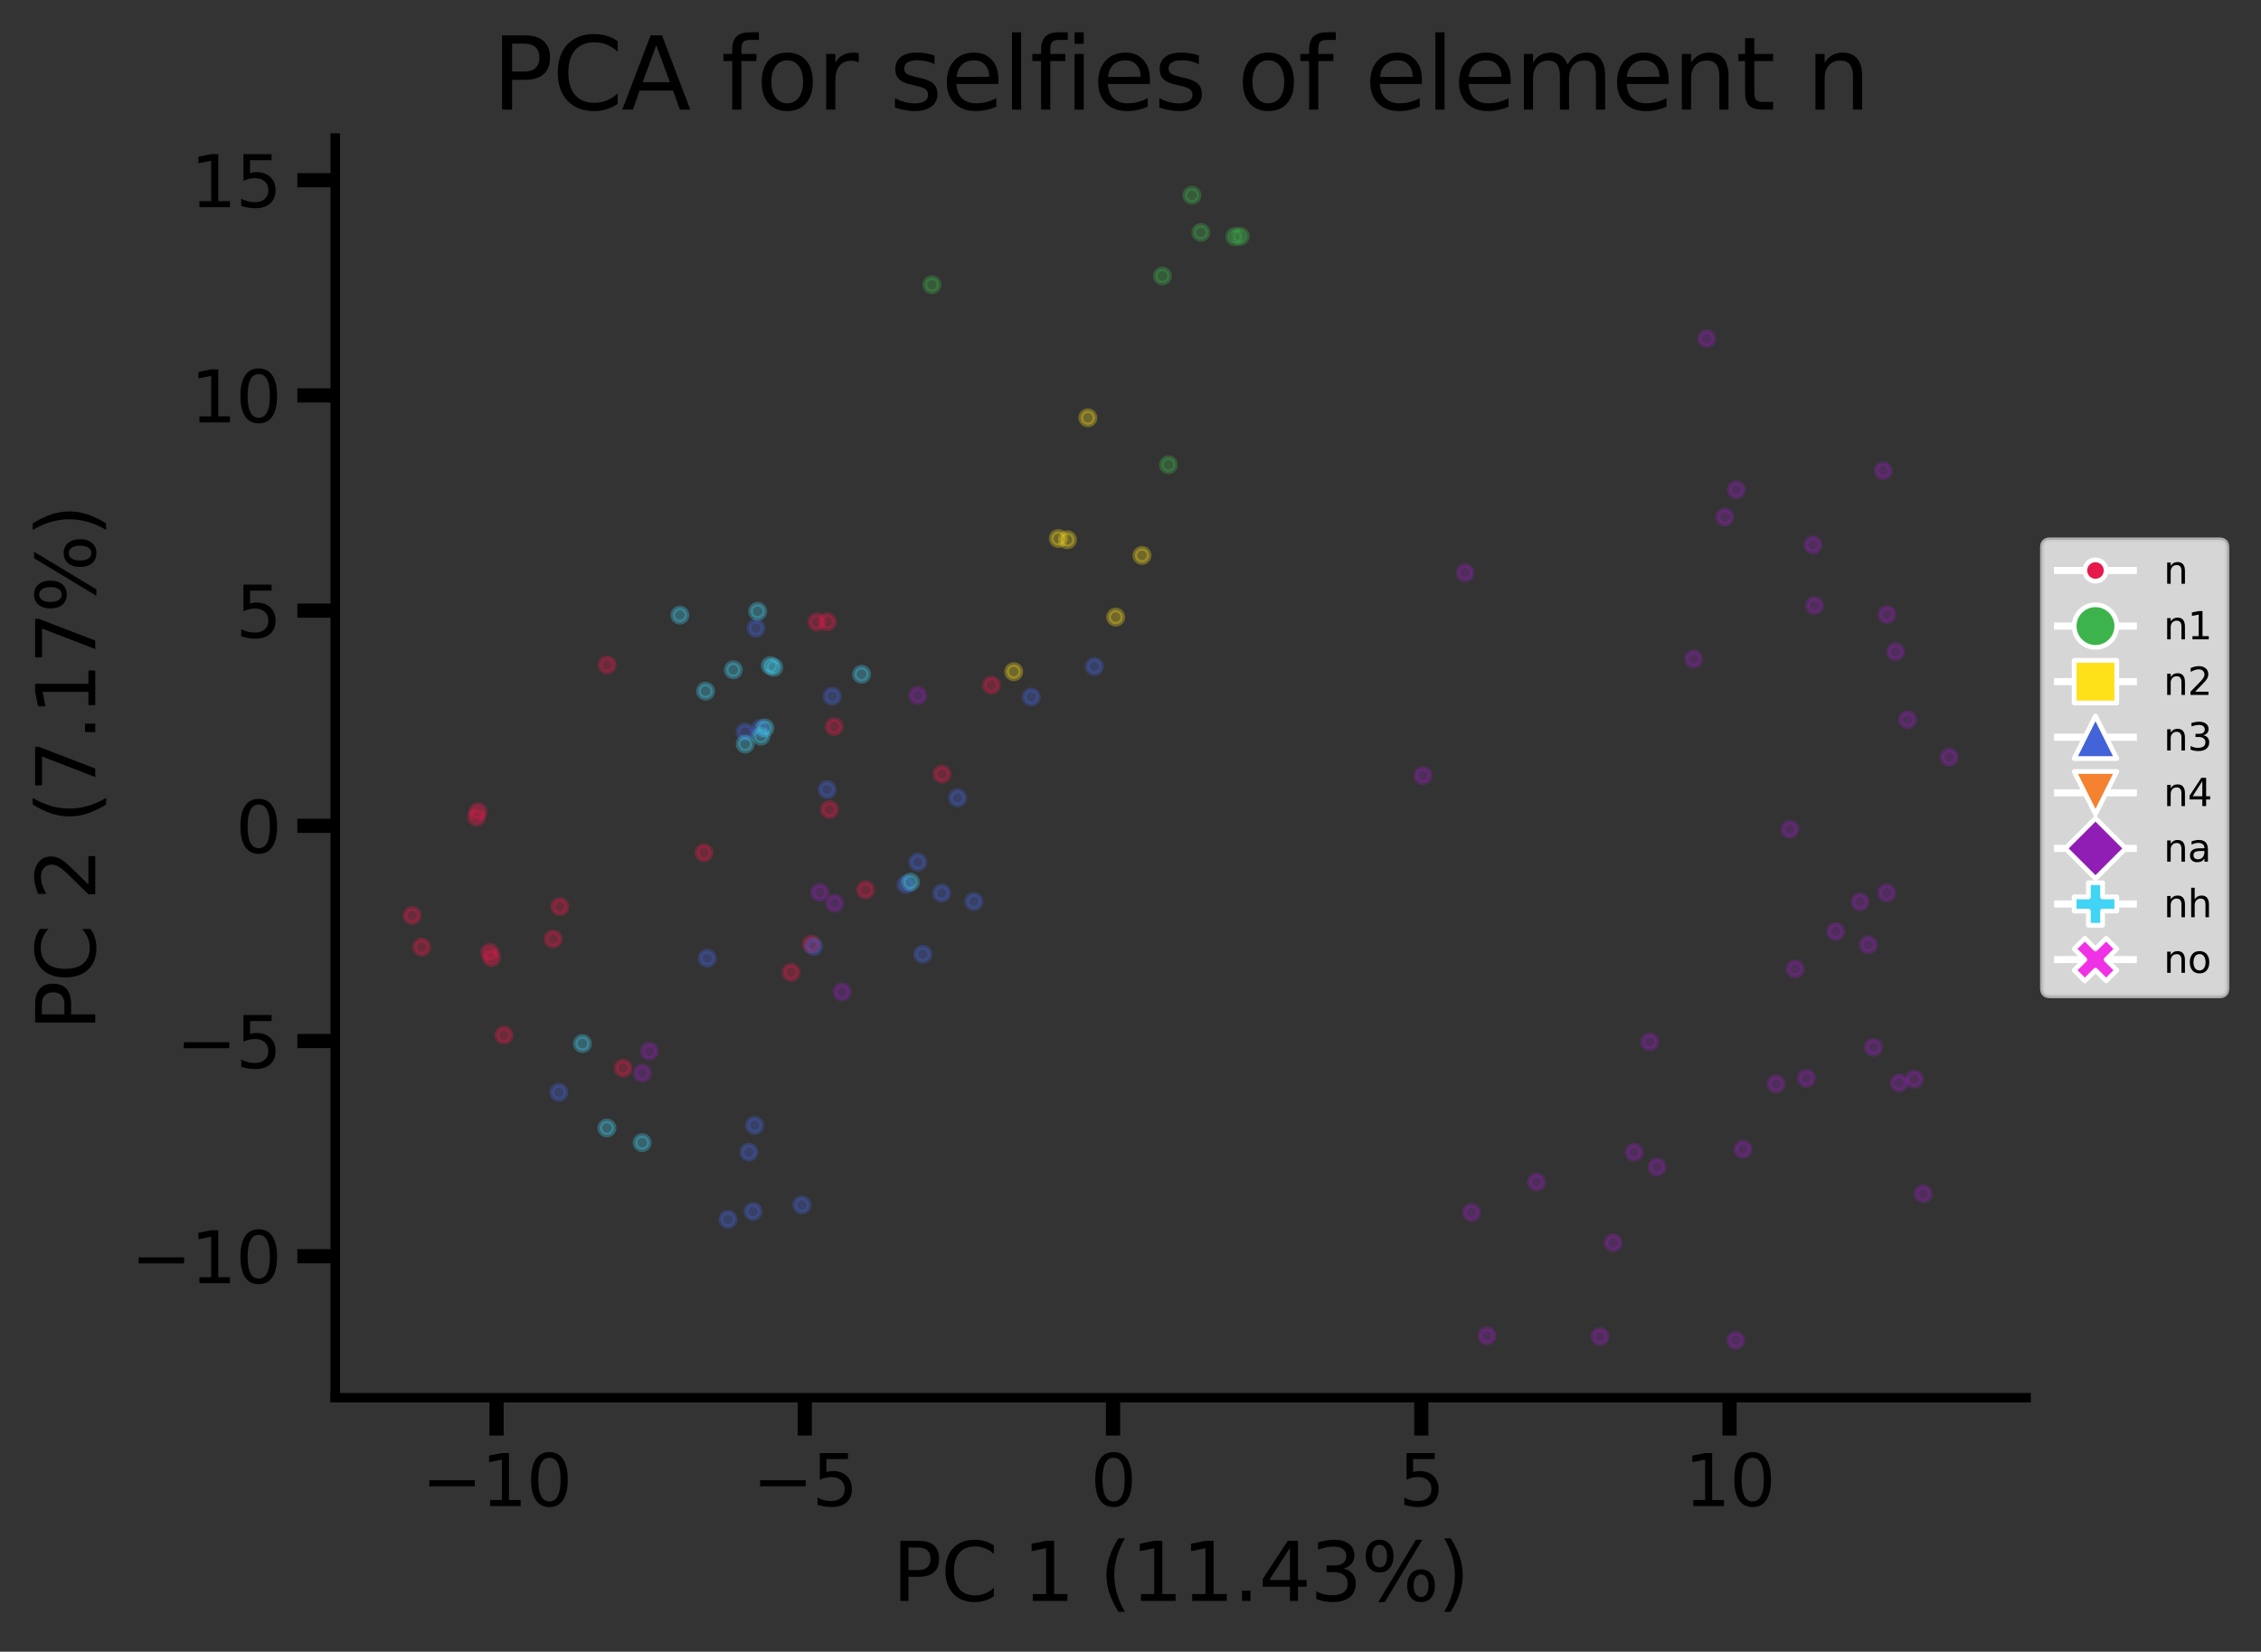 <?xml version="1.0" encoding="utf-8" standalone="no"?>
<!DOCTYPE svg PUBLIC "-//W3C//DTD SVG 1.1//EN"
  "http://www.w3.org/Graphics/SVG/1.1/DTD/svg11.dtd">
<svg xmlns:xlink="http://www.w3.org/1999/xlink" width="477.555pt" height="348.939pt" viewBox="0 0 477.555 348.939" xmlns="http://www.w3.org/2000/svg" version="1.1">
 <rect x="0" y="0" width="477.555" height="348.939" fill="#333333" stroke="none"/>
 <defs>
  <style type="text/css">*{stroke-linejoin: round; stroke-linecap: butt}</style>
 </defs>
 <g id="figure_1">
  <g id="patch_1">
   <path d="M 0 348.939 
L 477.555 348.939 
L 477.555 -0 
L 0 -0 
L 0 348.939 
z
" style="fill: none"/>
  </g>
  <g id="axes_1">
   <g id="patch_2">
    <path d="M 70.81 295.269 
L 427.93 295.269 
L 427.93 29.157 
L 70.81 29.157 
L 70.81 295.269 
z
" style="fill: none"/>
   </g>
   <g id="PathCollection_1">
    <defs>
     <path id="C0_0_4b08d7afb2" d="M 0 1.5 
C 0.398 1.5 0.779 1.342 1.061 1.061 
C 1.342 0.779 1.5 0.398 1.5 -0 
C 1.5 -0.398 1.342 -0.779 1.061 -1.061 
C 0.779 -1.342 0.398 -1.5 0 -1.5 
C -0.398 -1.5 -0.779 -1.342 -1.061 -1.061 
C -1.342 -0.779 -1.5 -0.398 -1.5 0 
C -1.5 0.398 -1.342 0.779 -1.061 1.061 
C -0.779 1.342 -0.398 1.5 0 1.5 
z
"/>
    </defs>
    <g clip-path="url(#p9f127acbb2)">
     <use xlink:href="#C0_0_4b08d7afb2" x="100.966" y="171.481" style="fill: #e6194b; fill-opacity: 0.3; stroke: #e6194b; stroke-opacity: 0.3"/>
    </g>
    <g clip-path="url(#p9f127acbb2)">
     <use xlink:href="#C0_0_4b08d7afb2" x="182.822" y="187.987" style="fill: #e6194b; fill-opacity: 0.3; stroke: #e6194b; stroke-opacity: 0.3"/>
    </g>
    <g clip-path="url(#p9f127acbb2)">
     <use xlink:href="#C0_0_4b08d7afb2" x="176.192" y="153.518" style="fill: #e6194b; fill-opacity: 0.3; stroke: #e6194b; stroke-opacity: 0.3"/>
    </g>
    <g clip-path="url(#p9f127acbb2)">
     <use xlink:href="#C0_0_4b08d7afb2" x="174.723" y="131.356" style="fill: #e6194b; fill-opacity: 0.3; stroke: #e6194b; stroke-opacity: 0.3"/>
    </g>
    <g clip-path="url(#p9f127acbb2)">
     <use xlink:href="#C0_0_4b08d7afb2" x="148.696" y="180.144" style="fill: #e6194b; fill-opacity: 0.3; stroke: #e6194b; stroke-opacity: 0.3"/>
    </g>
    <g clip-path="url(#p9f127acbb2)">
     <use xlink:href="#C0_0_4b08d7afb2" x="103.431" y="201.201" style="fill: #e6194b; fill-opacity: 0.3; stroke: #e6194b; stroke-opacity: 0.3"/>
    </g>
    <g clip-path="url(#p9f127acbb2)">
     <use xlink:href="#C0_0_4b08d7afb2" x="198.965" y="163.528" style="fill: #e6194b; fill-opacity: 0.3; stroke: #e6194b; stroke-opacity: 0.3"/>
    </g>
    <g clip-path="url(#p9f127acbb2)">
     <use xlink:href="#C0_0_4b08d7afb2" x="103.851" y="202.304" style="fill: #e6194b; fill-opacity: 0.3; stroke: #e6194b; stroke-opacity: 0.3"/>
    </g>
    <g clip-path="url(#p9f127acbb2)">
     <use xlink:href="#C0_0_4b08d7afb2" x="106.447" y="218.664" style="fill: #e6194b; fill-opacity: 0.3; stroke: #e6194b; stroke-opacity: 0.3"/>
    </g>
    <g clip-path="url(#p9f127acbb2)">
     <use xlink:href="#C0_0_4b08d7afb2" x="128.252" y="140.474" style="fill: #e6194b; fill-opacity: 0.3; stroke: #e6194b; stroke-opacity: 0.3"/>
    </g>
    <g clip-path="url(#p9f127acbb2)">
     <use xlink:href="#C0_0_4b08d7afb2" x="171.354" y="199.458" style="fill: #e6194b; fill-opacity: 0.3; stroke: #e6194b; stroke-opacity: 0.3"/>
    </g>
    <g clip-path="url(#p9f127acbb2)">
     <use xlink:href="#C0_0_4b08d7afb2" x="209.404" y="144.757" style="fill: #e6194b; fill-opacity: 0.3; stroke: #e6194b; stroke-opacity: 0.3"/>
    </g>
    <g clip-path="url(#p9f127acbb2)">
     <use xlink:href="#C0_0_4b08d7afb2" x="167.075" y="205.415" style="fill: #e6194b; fill-opacity: 0.3; stroke: #e6194b; stroke-opacity: 0.3"/>
    </g>
    <g clip-path="url(#p9f127acbb2)">
     <use xlink:href="#C0_0_4b08d7afb2" x="172.526" y="131.405" style="fill: #e6194b; fill-opacity: 0.3; stroke: #e6194b; stroke-opacity: 0.3"/>
    </g>
    <g clip-path="url(#p9f127acbb2)">
     <use xlink:href="#C0_0_4b08d7afb2" x="116.831" y="198.367" style="fill: #e6194b; fill-opacity: 0.3; stroke: #e6194b; stroke-opacity: 0.3"/>
    </g>
    <g clip-path="url(#p9f127acbb2)">
     <use xlink:href="#C0_0_4b08d7afb2" x="100.639" y="172.62" style="fill: #e6194b; fill-opacity: 0.3; stroke: #e6194b; stroke-opacity: 0.3"/>
    </g>
    <g clip-path="url(#p9f127acbb2)">
     <use xlink:href="#C0_0_4b08d7afb2" x="175.181" y="171.028" style="fill: #e6194b; fill-opacity: 0.3; stroke: #e6194b; stroke-opacity: 0.3"/>
    </g>
    <g clip-path="url(#p9f127acbb2)">
     <use xlink:href="#C0_0_4b08d7afb2" x="131.611" y="225.648" style="fill: #e6194b; fill-opacity: 0.3; stroke: #e6194b; stroke-opacity: 0.3"/>
    </g>
    <g clip-path="url(#p9f127acbb2)">
     <use xlink:href="#C0_0_4b08d7afb2" x="89.058" y="200.078" style="fill: #e6194b; fill-opacity: 0.3; stroke: #e6194b; stroke-opacity: 0.3"/>
    </g>
    <g clip-path="url(#p9f127acbb2)">
     <use xlink:href="#C0_0_4b08d7afb2" x="87.043" y="193.403" style="fill: #e6194b; fill-opacity: 0.3; stroke: #e6194b; stroke-opacity: 0.3"/>
    </g>
    <g clip-path="url(#p9f127acbb2)">
     <use xlink:href="#C0_0_4b08d7afb2" x="118.253" y="191.534" style="fill: #e6194b; fill-opacity: 0.3; stroke: #e6194b; stroke-opacity: 0.3"/>
    </g>
    <g clip-path="url(#p9f127acbb2)">
     <use xlink:href="#C0_0_4b08d7afb2" x="246.788" y="98.179" style="fill: #3cb44b; fill-opacity: 0.3; stroke: #3cb44b; stroke-opacity: 0.3"/>
    </g>
    <g clip-path="url(#p9f127acbb2)">
     <use xlink:href="#C0_0_4b08d7afb2" x="260.819" y="49.994" style="fill: #3cb44b; fill-opacity: 0.3; stroke: #3cb44b; stroke-opacity: 0.3"/>
    </g>
    <g clip-path="url(#p9f127acbb2)">
     <use xlink:href="#C0_0_4b08d7afb2" x="261.959" y="49.913" style="fill: #3cb44b; fill-opacity: 0.3; stroke: #3cb44b; stroke-opacity: 0.3"/>
    </g>
    <g clip-path="url(#p9f127acbb2)">
     <use xlink:href="#C0_0_4b08d7afb2" x="245.522" y="58.298" style="fill: #3cb44b; fill-opacity: 0.3; stroke: #3cb44b; stroke-opacity: 0.3"/>
    </g>
    <g clip-path="url(#p9f127acbb2)">
     <use xlink:href="#C0_0_4b08d7afb2" x="253.641" y="49.09" style="fill: #3cb44b; fill-opacity: 0.3; stroke: #3cb44b; stroke-opacity: 0.3"/>
    </g>
    <g clip-path="url(#p9f127acbb2)">
     <use xlink:href="#C0_0_4b08d7afb2" x="196.832" y="60.143" style="fill: #3cb44b; fill-opacity: 0.3; stroke: #3cb44b; stroke-opacity: 0.3"/>
    </g>
    <g clip-path="url(#p9f127acbb2)">
     <use xlink:href="#C0_0_4b08d7afb2" x="251.759" y="41.253" style="fill: #3cb44b; fill-opacity: 0.3; stroke: #3cb44b; stroke-opacity: 0.3"/>
    </g>
    <g clip-path="url(#p9f127acbb2)">
     <use xlink:href="#C0_0_4b08d7afb2" x="214.121" y="141.897" style="fill: #ffe119; fill-opacity: 0.3; stroke: #ffe119; stroke-opacity: 0.3"/>
    </g>
    <g clip-path="url(#p9f127acbb2)">
     <use xlink:href="#C0_0_4b08d7afb2" x="225.453" y="114.024" style="fill: #ffe119; fill-opacity: 0.3; stroke: #ffe119; stroke-opacity: 0.3"/>
    </g>
    <g clip-path="url(#p9f127acbb2)">
     <use xlink:href="#C0_0_4b08d7afb2" x="223.53" y="113.768" style="fill: #ffe119; fill-opacity: 0.3; stroke: #ffe119; stroke-opacity: 0.3"/>
    </g>
    <g clip-path="url(#p9f127acbb2)">
     <use xlink:href="#C0_0_4b08d7afb2" x="235.652" y="130.372" style="fill: #ffe119; fill-opacity: 0.3; stroke: #ffe119; stroke-opacity: 0.3"/>
    </g>
    <g clip-path="url(#p9f127acbb2)">
     <use xlink:href="#C0_0_4b08d7afb2" x="241.209" y="117.334" style="fill: #ffe119; fill-opacity: 0.3; stroke: #ffe119; stroke-opacity: 0.3"/>
    </g>
    <g clip-path="url(#p9f127acbb2)">
     <use xlink:href="#C0_0_4b08d7afb2" x="229.773" y="88.26" style="fill: #ffe119; fill-opacity: 0.3; stroke: #ffe119; stroke-opacity: 0.3"/>
    </g>
    <g clip-path="url(#p9f127acbb2)">
     <use xlink:href="#C0_0_4b08d7afb2" x="205.693" y="190.457" style="fill: #4363d8; fill-opacity: 0.3; stroke: #4363d8; stroke-opacity: 0.3"/>
    </g>
    <g clip-path="url(#p9f127acbb2)">
     <use xlink:href="#C0_0_4b08d7afb2" x="202.269" y="168.555" style="fill: #4363d8; fill-opacity: 0.3; stroke: #4363d8; stroke-opacity: 0.3"/>
    </g>
    <g clip-path="url(#p9f127acbb2)">
     <use xlink:href="#C0_0_4b08d7afb2" x="231.145" y="140.809" style="fill: #4363d8; fill-opacity: 0.3; stroke: #4363d8; stroke-opacity: 0.3"/>
    </g>
    <g clip-path="url(#p9f127acbb2)">
     <use xlink:href="#C0_0_4b08d7afb2" x="174.699" y="166.812" style="fill: #4363d8; fill-opacity: 0.3; stroke: #4363d8; stroke-opacity: 0.3"/>
    </g>
    <g clip-path="url(#p9f127acbb2)">
     <use xlink:href="#C0_0_4b08d7afb2" x="191.341" y="186.865" style="fill: #4363d8; fill-opacity: 0.3; stroke: #4363d8; stroke-opacity: 0.3"/>
    </g>
    <g clip-path="url(#p9f127acbb2)">
     <use xlink:href="#C0_0_4b08d7afb2" x="153.76" y="257.608" style="fill: #4363d8; fill-opacity: 0.3; stroke: #4363d8; stroke-opacity: 0.3"/>
    </g>
    <g clip-path="url(#p9f127acbb2)">
     <use xlink:href="#C0_0_4b08d7afb2" x="158.189" y="243.393" style="fill: #4363d8; fill-opacity: 0.3; stroke: #4363d8; stroke-opacity: 0.3"/>
    </g>
    <g clip-path="url(#p9f127acbb2)">
     <use xlink:href="#C0_0_4b08d7afb2" x="157.377" y="154.641" style="fill: #4363d8; fill-opacity: 0.3; stroke: #4363d8; stroke-opacity: 0.3"/>
    </g>
    <g clip-path="url(#p9f127acbb2)">
     <use xlink:href="#C0_0_4b08d7afb2" x="160.633" y="153.877" style="fill: #4363d8; fill-opacity: 0.3; stroke: #4363d8; stroke-opacity: 0.3"/>
    </g>
    <g clip-path="url(#p9f127acbb2)">
     <use xlink:href="#C0_0_4b08d7afb2" x="159.385" y="237.743" style="fill: #4363d8; fill-opacity: 0.3; stroke: #4363d8; stroke-opacity: 0.3"/>
    </g>
    <g clip-path="url(#p9f127acbb2)">
     <use xlink:href="#C0_0_4b08d7afb2" x="159.047" y="255.94" style="fill: #4363d8; fill-opacity: 0.3; stroke: #4363d8; stroke-opacity: 0.3"/>
    </g>
    <g clip-path="url(#p9f127acbb2)">
     <use xlink:href="#C0_0_4b08d7afb2" x="217.82" y="147.251" style="fill: #4363d8; fill-opacity: 0.3; stroke: #4363d8; stroke-opacity: 0.3"/>
    </g>
    <g clip-path="url(#p9f127acbb2)">
     <use xlink:href="#C0_0_4b08d7afb2" x="171.86" y="199.913" style="fill: #4363d8; fill-opacity: 0.3; stroke: #4363d8; stroke-opacity: 0.3"/>
    </g>
    <g clip-path="url(#p9f127acbb2)">
     <use xlink:href="#C0_0_4b08d7afb2" x="169.376" y="254.572" style="fill: #4363d8; fill-opacity: 0.3; stroke: #4363d8; stroke-opacity: 0.3"/>
    </g>
    <g clip-path="url(#p9f127acbb2)">
     <use xlink:href="#C0_0_4b08d7afb2" x="118.042" y="230.763" style="fill: #4363d8; fill-opacity: 0.3; stroke: #4363d8; stroke-opacity: 0.3"/>
    </g>
    <g clip-path="url(#p9f127acbb2)">
     <use xlink:href="#C0_0_4b08d7afb2" x="175.777" y="147.086" style="fill: #4363d8; fill-opacity: 0.3; stroke: #4363d8; stroke-opacity: 0.3"/>
    </g>
    <g clip-path="url(#p9f127acbb2)">
     <use xlink:href="#C0_0_4b08d7afb2" x="159.671" y="132.72" style="fill: #4363d8; fill-opacity: 0.3; stroke: #4363d8; stroke-opacity: 0.3"/>
    </g>
    <g clip-path="url(#p9f127acbb2)">
     <use xlink:href="#C0_0_4b08d7afb2" x="149.384" y="202.427" style="fill: #4363d8; fill-opacity: 0.3; stroke: #4363d8; stroke-opacity: 0.3"/>
    </g>
    <g clip-path="url(#p9f127acbb2)">
     <use xlink:href="#C0_0_4b08d7afb2" x="193.852" y="182.13" style="fill: #4363d8; fill-opacity: 0.3; stroke: #4363d8; stroke-opacity: 0.3"/>
    </g>
    <g clip-path="url(#p9f127acbb2)">
     <use xlink:href="#C0_0_4b08d7afb2" x="198.902" y="188.67" style="fill: #4363d8; fill-opacity: 0.3; stroke: #4363d8; stroke-opacity: 0.3"/>
    </g>
    <g clip-path="url(#p9f127acbb2)">
     <use xlink:href="#C0_0_4b08d7afb2" x="194.915" y="201.598" style="fill: #4363d8; fill-opacity: 0.3; stroke: #4363d8; stroke-opacity: 0.3"/>
    </g>
    <g clip-path="url(#p9f127acbb2)">
     <use xlink:href="#C0_0_4b08d7afb2" x="176.279" y="190.808" style="fill: #911eb4; fill-opacity: 0.3; stroke: #911eb4; stroke-opacity: 0.3"/>
    </g>
    <g clip-path="url(#p9f127acbb2)">
     <use xlink:href="#C0_0_4b08d7afb2" x="406.208" y="252.185" style="fill: #911eb4; fill-opacity: 0.3; stroke: #911eb4; stroke-opacity: 0.3"/>
    </g>
    <g clip-path="url(#p9f127acbb2)">
     <use xlink:href="#C0_0_4b08d7afb2" x="345.136" y="243.419" style="fill: #911eb4; fill-opacity: 0.3; stroke: #911eb4; stroke-opacity: 0.3"/>
    </g>
    <g clip-path="url(#p9f127acbb2)">
     <use xlink:href="#C0_0_4b08d7afb2" x="397.761" y="99.437" style="fill: #911eb4; fill-opacity: 0.3; stroke: #911eb4; stroke-opacity: 0.3"/>
    </g>
    <g clip-path="url(#p9f127acbb2)">
     <use xlink:href="#C0_0_4b08d7afb2" x="300.542" y="163.853" style="fill: #911eb4; fill-opacity: 0.3; stroke: #911eb4; stroke-opacity: 0.3"/>
    </g>
    <g clip-path="url(#p9f127acbb2)">
     <use xlink:href="#C0_0_4b08d7afb2" x="364.3" y="109.238" style="fill: #911eb4; fill-opacity: 0.3; stroke: #911eb4; stroke-opacity: 0.3"/>
    </g>
    <g clip-path="url(#p9f127acbb2)">
     <use xlink:href="#C0_0_4b08d7afb2" x="173.147" y="188.516" style="fill: #911eb4; fill-opacity: 0.3; stroke: #911eb4; stroke-opacity: 0.3"/>
    </g>
    <g clip-path="url(#p9f127acbb2)">
     <use xlink:href="#C0_0_4b08d7afb2" x="404.36" y="227.981" style="fill: #911eb4; fill-opacity: 0.3; stroke: #911eb4; stroke-opacity: 0.3"/>
    </g>
    <g clip-path="url(#p9f127acbb2)">
     <use xlink:href="#C0_0_4b08d7afb2" x="357.731" y="139.203" style="fill: #911eb4; fill-opacity: 0.3; stroke: #911eb4; stroke-opacity: 0.3"/>
    </g>
    <g clip-path="url(#p9f127acbb2)">
     <use xlink:href="#C0_0_4b08d7afb2" x="382.91" y="115.122" style="fill: #911eb4; fill-opacity: 0.3; stroke: #911eb4; stroke-opacity: 0.3"/>
    </g>
    <g clip-path="url(#p9f127acbb2)">
     <use xlink:href="#C0_0_4b08d7afb2" x="193.842" y="146.939" style="fill: #911eb4; fill-opacity: 0.3; stroke: #911eb4; stroke-opacity: 0.3"/>
    </g>
    <g clip-path="url(#p9f127acbb2)">
     <use xlink:href="#C0_0_4b08d7afb2" x="375.141" y="228.98" style="fill: #911eb4; fill-opacity: 0.3; stroke: #911eb4; stroke-opacity: 0.3"/>
    </g>
    <g clip-path="url(#p9f127acbb2)">
     <use xlink:href="#C0_0_4b08d7afb2" x="340.707" y="262.548" style="fill: #911eb4; fill-opacity: 0.3; stroke: #911eb4; stroke-opacity: 0.3"/>
    </g>
    <g clip-path="url(#p9f127acbb2)">
     <use xlink:href="#C0_0_4b08d7afb2" x="324.52" y="249.7" style="fill: #911eb4; fill-opacity: 0.3; stroke: #911eb4; stroke-opacity: 0.3"/>
    </g>
    <g clip-path="url(#p9f127acbb2)">
     <use xlink:href="#C0_0_4b08d7afb2" x="177.857" y="209.557" style="fill: #911eb4; fill-opacity: 0.3; stroke: #911eb4; stroke-opacity: 0.3"/>
    </g>
    <g clip-path="url(#p9f127acbb2)">
     <use xlink:href="#C0_0_4b08d7afb2" x="366.586" y="283.173" style="fill: #911eb4; fill-opacity: 0.3; stroke: #911eb4; stroke-opacity: 0.3"/>
    </g>
    <g clip-path="url(#p9f127acbb2)">
     <use xlink:href="#C0_0_4b08d7afb2" x="379.172" y="204.693" style="fill: #911eb4; fill-opacity: 0.3; stroke: #911eb4; stroke-opacity: 0.3"/>
    </g>
    <g clip-path="url(#p9f127acbb2)">
     <use xlink:href="#C0_0_4b08d7afb2" x="137.143" y="222.071" style="fill: #911eb4; fill-opacity: 0.3; stroke: #911eb4; stroke-opacity: 0.3"/>
    </g>
    <g clip-path="url(#p9f127acbb2)">
     <use xlink:href="#C0_0_4b08d7afb2" x="366.74" y="103.47" style="fill: #911eb4; fill-opacity: 0.3; stroke: #911eb4; stroke-opacity: 0.3"/>
    </g>
    <g clip-path="url(#p9f127acbb2)">
     <use xlink:href="#C0_0_4b08d7afb2" x="349.993" y="246.537" style="fill: #911eb4; fill-opacity: 0.3; stroke: #911eb4; stroke-opacity: 0.3"/>
    </g>
    <g clip-path="url(#p9f127acbb2)">
     <use xlink:href="#C0_0_4b08d7afb2" x="135.676" y="226.683" style="fill: #911eb4; fill-opacity: 0.3; stroke: #911eb4; stroke-opacity: 0.3"/>
    </g>
    <g clip-path="url(#p9f127acbb2)">
     <use xlink:href="#C0_0_4b08d7afb2" x="368.14" y="242.779" style="fill: #911eb4; fill-opacity: 0.3; stroke: #911eb4; stroke-opacity: 0.3"/>
    </g>
    <g clip-path="url(#p9f127acbb2)">
     <use xlink:href="#C0_0_4b08d7afb2" x="337.946" y="282.354" style="fill: #911eb4; fill-opacity: 0.3; stroke: #911eb4; stroke-opacity: 0.3"/>
    </g>
    <g clip-path="url(#p9f127acbb2)">
     <use xlink:href="#C0_0_4b08d7afb2" x="309.475" y="120.977" style="fill: #911eb4; fill-opacity: 0.3; stroke: #911eb4; stroke-opacity: 0.3"/>
    </g>
    <g clip-path="url(#p9f127acbb2)">
     <use xlink:href="#C0_0_4b08d7afb2" x="392.869" y="190.531" style="fill: #911eb4; fill-opacity: 0.3; stroke: #911eb4; stroke-opacity: 0.3"/>
    </g>
    <g clip-path="url(#p9f127acbb2)">
     <use xlink:href="#C0_0_4b08d7afb2" x="348.428" y="220.084" style="fill: #911eb4; fill-opacity: 0.3; stroke: #911eb4; stroke-opacity: 0.3"/>
    </g>
    <g clip-path="url(#p9f127acbb2)">
     <use xlink:href="#C0_0_4b08d7afb2" x="378.051" y="175.202" style="fill: #911eb4; fill-opacity: 0.3; stroke: #911eb4; stroke-opacity: 0.3"/>
    </g>
    <g clip-path="url(#p9f127acbb2)">
     <use xlink:href="#C0_0_4b08d7afb2" x="387.723" y="196.794" style="fill: #911eb4; fill-opacity: 0.3; stroke: #911eb4; stroke-opacity: 0.3"/>
    </g>
    <g clip-path="url(#p9f127acbb2)">
     <use xlink:href="#C0_0_4b08d7afb2" x="398.486" y="188.626" style="fill: #911eb4; fill-opacity: 0.3; stroke: #911eb4; stroke-opacity: 0.3"/>
    </g>
    <g clip-path="url(#p9f127acbb2)">
     <use xlink:href="#C0_0_4b08d7afb2" x="401.156" y="228.782" style="fill: #911eb4; fill-opacity: 0.3; stroke: #911eb4; stroke-opacity: 0.3"/>
    </g>
    <g clip-path="url(#p9f127acbb2)">
     <use xlink:href="#C0_0_4b08d7afb2" x="402.902" y="152.048" style="fill: #911eb4; fill-opacity: 0.3; stroke: #911eb4; stroke-opacity: 0.3"/>
    </g>
    <g clip-path="url(#p9f127acbb2)">
     <use xlink:href="#C0_0_4b08d7afb2" x="381.545" y="227.807" style="fill: #911eb4; fill-opacity: 0.3; stroke: #911eb4; stroke-opacity: 0.3"/>
    </g>
    <g clip-path="url(#p9f127acbb2)">
     <use xlink:href="#C0_0_4b08d7afb2" x="398.554" y="129.825" style="fill: #911eb4; fill-opacity: 0.3; stroke: #911eb4; stroke-opacity: 0.3"/>
    </g>
    <g clip-path="url(#p9f127acbb2)">
     <use xlink:href="#C0_0_4b08d7afb2" x="395.692" y="221.254" style="fill: #911eb4; fill-opacity: 0.3; stroke: #911eb4; stroke-opacity: 0.3"/>
    </g>
    <g clip-path="url(#p9f127acbb2)">
     <use xlink:href="#C0_0_4b08d7afb2" x="383.253" y="127.907" style="fill: #911eb4; fill-opacity: 0.3; stroke: #911eb4; stroke-opacity: 0.3"/>
    </g>
    <g clip-path="url(#p9f127acbb2)">
     <use xlink:href="#C0_0_4b08d7afb2" x="310.802" y="256.15" style="fill: #911eb4; fill-opacity: 0.3; stroke: #911eb4; stroke-opacity: 0.3"/>
    </g>
    <g clip-path="url(#p9f127acbb2)">
     <use xlink:href="#C0_0_4b08d7afb2" x="360.496" y="71.55" style="fill: #911eb4; fill-opacity: 0.3; stroke: #911eb4; stroke-opacity: 0.3"/>
    </g>
    <g clip-path="url(#p9f127acbb2)">
     <use xlink:href="#C0_0_4b08d7afb2" x="394.619" y="199.607" style="fill: #911eb4; fill-opacity: 0.3; stroke: #911eb4; stroke-opacity: 0.3"/>
    </g>
    <g clip-path="url(#p9f127acbb2)">
     <use xlink:href="#C0_0_4b08d7afb2" x="411.697" y="159.971" style="fill: #911eb4; fill-opacity: 0.3; stroke: #911eb4; stroke-opacity: 0.3"/>
    </g>
    <g clip-path="url(#p9f127acbb2)">
     <use xlink:href="#C0_0_4b08d7afb2" x="400.356" y="137.68" style="fill: #911eb4; fill-opacity: 0.3; stroke: #911eb4; stroke-opacity: 0.3"/>
    </g>
    <g clip-path="url(#p9f127acbb2)">
     <use xlink:href="#C0_0_4b08d7afb2" x="314.076" y="282.203" style="fill: #911eb4; fill-opacity: 0.3; stroke: #911eb4; stroke-opacity: 0.3"/>
    </g>
    <g clip-path="url(#p9f127acbb2)">
     <use xlink:href="#C0_0_4b08d7afb2" x="123.023" y="220.456" style="fill: #42d4f4; fill-opacity: 0.3; stroke: #42d4f4; stroke-opacity: 0.3"/>
    </g>
    <g clip-path="url(#p9f127acbb2)">
     <use xlink:href="#C0_0_4b08d7afb2" x="160.719" y="155.519" style="fill: #42d4f4; fill-opacity: 0.3; stroke: #42d4f4; stroke-opacity: 0.3"/>
    </g>
    <g clip-path="url(#p9f127acbb2)">
     <use xlink:href="#C0_0_4b08d7afb2" x="157.397" y="157.191" style="fill: #42d4f4; fill-opacity: 0.3; stroke: #42d4f4; stroke-opacity: 0.3"/>
    </g>
    <g clip-path="url(#p9f127acbb2)">
     <use xlink:href="#C0_0_4b08d7afb2" x="128.191" y="238.288" style="fill: #42d4f4; fill-opacity: 0.3; stroke: #42d4f4; stroke-opacity: 0.3"/>
    </g>
    <g clip-path="url(#p9f127acbb2)">
     <use xlink:href="#C0_0_4b08d7afb2" x="181.981" y="142.444" style="fill: #42d4f4; fill-opacity: 0.3; stroke: #42d4f4; stroke-opacity: 0.3"/>
    </g>
    <g clip-path="url(#p9f127acbb2)">
     <use xlink:href="#C0_0_4b08d7afb2" x="162.691" y="140.602" style="fill: #42d4f4; fill-opacity: 0.3; stroke: #42d4f4; stroke-opacity: 0.3"/>
    </g>
    <g clip-path="url(#p9f127acbb2)">
     <use xlink:href="#C0_0_4b08d7afb2" x="154.884" y="141.507" style="fill: #42d4f4; fill-opacity: 0.3; stroke: #42d4f4; stroke-opacity: 0.3"/>
    </g>
    <g clip-path="url(#p9f127acbb2)">
     <use xlink:href="#C0_0_4b08d7afb2" x="160.032" y="129.151" style="fill: #42d4f4; fill-opacity: 0.3; stroke: #42d4f4; stroke-opacity: 0.3"/>
    </g>
    <g clip-path="url(#p9f127acbb2)">
     <use xlink:href="#C0_0_4b08d7afb2" x="163.43" y="140.976" style="fill: #42d4f4; fill-opacity: 0.3; stroke: #42d4f4; stroke-opacity: 0.3"/>
    </g>
    <g clip-path="url(#p9f127acbb2)">
     <use xlink:href="#C0_0_4b08d7afb2" x="149.03" y="145.999" style="fill: #42d4f4; fill-opacity: 0.3; stroke: #42d4f4; stroke-opacity: 0.3"/>
    </g>
    <g clip-path="url(#p9f127acbb2)">
     <use xlink:href="#C0_0_4b08d7afb2" x="192.309" y="186.343" style="fill: #42d4f4; fill-opacity: 0.3; stroke: #42d4f4; stroke-opacity: 0.3"/>
    </g>
    <g clip-path="url(#p9f127acbb2)">
     <use xlink:href="#C0_0_4b08d7afb2" x="135.642" y="241.392" style="fill: #42d4f4; fill-opacity: 0.3; stroke: #42d4f4; stroke-opacity: 0.3"/>
    </g>
    <g clip-path="url(#p9f127acbb2)">
     <use xlink:href="#C0_0_4b08d7afb2" x="161.569" y="153.793" style="fill: #42d4f4; fill-opacity: 0.3; stroke: #42d4f4; stroke-opacity: 0.3"/>
    </g>
    <g clip-path="url(#p9f127acbb2)">
     <use xlink:href="#C0_0_4b08d7afb2" x="143.616" y="129.945" style="fill: #42d4f4; fill-opacity: 0.3; stroke: #42d4f4; stroke-opacity: 0.3"/>
    </g>
   </g>
   <g id="matplotlib.axis_1">
    <g id="xtick_1">
     <g id="line2d_1">
      <defs>
       <path id="m2345e27587" d="M 0 0 
L 0 8 
" style="stroke: #000000; stroke-width: 3"/>
      </defs>
      <g>
       <use xlink:href="#m2345e27587" x="104.879" y="295.269" style="stroke: #000000; stroke-width: 3"/>
      </g>
     </g>
     <g id="text_1">
      <!-- −10 -->
      <g transform="translate(89.051 318.166) scale(0.15 -0.15)">
       <defs>
        <path id="DejaVuSans-2212" d="M 678 2272 
L 4684 2272 
L 4684 1741 
L 678 1741 
L 678 2272 
z
" transform="scale(0.016)"/>
        <path id="DejaVuSans-31" d="M 794 531 
L 1825 531 
L 1825 4091 
L 703 3866 
L 703 4441 
L 1819 4666 
L 2450 4666 
L 2450 531 
L 3481 531 
L 3481 0 
L 794 0 
L 794 531 
z
" transform="scale(0.016)"/>
        <path id="DejaVuSans-30" d="M 2034 4250 
Q 1547 4250 1301 3770 
Q 1056 3291 1056 2328 
Q 1056 1369 1301 889 
Q 1547 409 2034 409 
Q 2525 409 2770 889 
Q 3016 1369 3016 2328 
Q 3016 3291 2770 3770 
Q 2525 4250 2034 4250 
z
M 2034 4750 
Q 2819 4750 3233 4129 
Q 3647 3509 3647 2328 
Q 3647 1150 3233 529 
Q 2819 -91 2034 -91 
Q 1250 -91 836 529 
Q 422 1150 422 2328 
Q 422 3509 836 4129 
Q 1250 4750 2034 4750 
z
" transform="scale(0.016)"/>
       </defs>
       <use xlink:href="#DejaVuSans-2212"/>
       <use xlink:href="#DejaVuSans-31" x="83.789"/>
       <use xlink:href="#DejaVuSans-30" x="147.412"/>
      </g>
     </g>
    </g>
    <g id="xtick_2">
     <g id="line2d_2">
      <g>
       <use xlink:href="#m2345e27587" x="169.985" y="295.269" style="stroke: #000000; stroke-width: 3"/>
      </g>
     </g>
     <g id="text_2">
      <!-- −5 -->
      <g transform="translate(158.929 318.166) scale(0.15 -0.15)">
       <defs>
        <path id="DejaVuSans-35" d="M 691 4666 
L 3169 4666 
L 3169 4134 
L 1269 4134 
L 1269 2991 
Q 1406 3038 1543 3061 
Q 1681 3084 1819 3084 
Q 2600 3084 3056 2656 
Q 3513 2228 3513 1497 
Q 3513 744 3044 326 
Q 2575 -91 1722 -91 
Q 1428 -91 1123 -41 
Q 819 9 494 109 
L 494 744 
Q 775 591 1075 516 
Q 1375 441 1709 441 
Q 2250 441 2565 725 
Q 2881 1009 2881 1497 
Q 2881 1984 2565 2268 
Q 2250 2553 1709 2553 
Q 1456 2553 1204 2497 
Q 953 2441 691 2322 
L 691 4666 
z
" transform="scale(0.016)"/>
       </defs>
       <use xlink:href="#DejaVuSans-2212"/>
       <use xlink:href="#DejaVuSans-35" x="83.789"/>
      </g>
     </g>
    </g>
    <g id="xtick_3">
     <g id="line2d_3">
      <g>
       <use xlink:href="#m2345e27587" x="235.091" y="295.269" style="stroke: #000000; stroke-width: 3"/>
      </g>
     </g>
     <g id="text_3">
      <!-- 0 -->
      <g transform="translate(230.319 318.166) scale(0.15 -0.15)">
       <use xlink:href="#DejaVuSans-30"/>
      </g>
     </g>
    </g>
    <g id="xtick_4">
     <g id="line2d_4">
      <g>
       <use xlink:href="#m2345e27587" x="300.197" y="295.269" style="stroke: #000000; stroke-width: 3"/>
      </g>
     </g>
     <g id="text_4">
      <!-- 5 -->
      <g transform="translate(295.425 318.166) scale(0.15 -0.15)">
       <use xlink:href="#DejaVuSans-35"/>
      </g>
     </g>
    </g>
    <g id="xtick_5">
     <g id="line2d_5">
      <g>
       <use xlink:href="#m2345e27587" x="365.303" y="295.269" style="stroke: #000000; stroke-width: 3"/>
      </g>
     </g>
     <g id="text_5">
      <!-- 10 -->
      <g transform="translate(355.76 318.166) scale(0.15 -0.15)">
       <use xlink:href="#DejaVuSans-31"/>
       <use xlink:href="#DejaVuSans-30" x="63.623"/>
      </g>
     </g>
    </g>
    <g id="text_6">
     <!-- PC 1 (11.43%) -->
     <g transform="translate(188.455 338.203) scale(0.17 -0.17)">
      <defs>
       <path id="DejaVuSans-50" d="M 1259 4147 
L 1259 2394 
L 2053 2394 
Q 2494 2394 2734 2622 
Q 2975 2850 2975 3272 
Q 2975 3691 2734 3919 
Q 2494 4147 2053 4147 
L 1259 4147 
z
M 628 4666 
L 2053 4666 
Q 2838 4666 3239 4311 
Q 3641 3956 3641 3272 
Q 3641 2581 3239 2228 
Q 2838 1875 2053 1875 
L 1259 1875 
L 1259 0 
L 628 0 
L 628 4666 
z
" transform="scale(0.016)"/>
       <path id="DejaVuSans-43" d="M 4122 4306 
L 4122 3641 
Q 3803 3938 3442 4084 
Q 3081 4231 2675 4231 
Q 1875 4231 1450 3742 
Q 1025 3253 1025 2328 
Q 1025 1406 1450 917 
Q 1875 428 2675 428 
Q 3081 428 3442 575 
Q 3803 722 4122 1019 
L 4122 359 
Q 3791 134 3420 21 
Q 3050 -91 2638 -91 
Q 1578 -91 968 557 
Q 359 1206 359 2328 
Q 359 3453 968 4101 
Q 1578 4750 2638 4750 
Q 3056 4750 3426 4639 
Q 3797 4528 4122 4306 
z
" transform="scale(0.016)"/>
       <path id="DejaVuSans-20" transform="scale(0.016)"/>
       <path id="DejaVuSans-28" d="M 1984 4856 
Q 1566 4138 1362 3434 
Q 1159 2731 1159 2009 
Q 1159 1288 1364 580 
Q 1569 -128 1984 -844 
L 1484 -844 
Q 1016 -109 783 600 
Q 550 1309 550 2009 
Q 550 2706 781 3412 
Q 1013 4119 1484 4856 
L 1984 4856 
z
" transform="scale(0.016)"/>
       <path id="DejaVuSans-2e" d="M 684 794 
L 1344 794 
L 1344 0 
L 684 0 
L 684 794 
z
" transform="scale(0.016)"/>
       <path id="DejaVuSans-34" d="M 2419 4116 
L 825 1625 
L 2419 1625 
L 2419 4116 
z
M 2253 4666 
L 3047 4666 
L 3047 1625 
L 3713 1625 
L 3713 1100 
L 3047 1100 
L 3047 0 
L 2419 0 
L 2419 1100 
L 313 1100 
L 313 1709 
L 2253 4666 
z
" transform="scale(0.016)"/>
       <path id="DejaVuSans-33" d="M 2597 2516 
Q 3050 2419 3304 2112 
Q 3559 1806 3559 1356 
Q 3559 666 3084 287 
Q 2609 -91 1734 -91 
Q 1441 -91 1130 -33 
Q 819 25 488 141 
L 488 750 
Q 750 597 1062 519 
Q 1375 441 1716 441 
Q 2309 441 2620 675 
Q 2931 909 2931 1356 
Q 2931 1769 2642 2001 
Q 2353 2234 1838 2234 
L 1294 2234 
L 1294 2753 
L 1863 2753 
Q 2328 2753 2575 2939 
Q 2822 3125 2822 3475 
Q 2822 3834 2567 4026 
Q 2313 4219 1838 4219 
Q 1578 4219 1281 4162 
Q 984 4106 628 3988 
L 628 4550 
Q 988 4650 1302 4700 
Q 1616 4750 1894 4750 
Q 2613 4750 3031 4423 
Q 3450 4097 3450 3541 
Q 3450 3153 3228 2886 
Q 3006 2619 2597 2516 
z
" transform="scale(0.016)"/>
       <path id="DejaVuSans-25" d="M 4653 2053 
Q 4381 2053 4226 1822 
Q 4072 1591 4072 1178 
Q 4072 772 4226 539 
Q 4381 306 4653 306 
Q 4919 306 5073 539 
Q 5228 772 5228 1178 
Q 5228 1588 5073 1820 
Q 4919 2053 4653 2053 
z
M 4653 2450 
Q 5147 2450 5437 2106 
Q 5728 1763 5728 1178 
Q 5728 594 5436 251 
Q 5144 -91 4653 -91 
Q 4153 -91 3862 251 
Q 3572 594 3572 1178 
Q 3572 1766 3864 2108 
Q 4156 2450 4653 2450 
z
M 1428 4353 
Q 1159 4353 1004 4120 
Q 850 3888 850 3481 
Q 850 3069 1003 2837 
Q 1156 2606 1428 2606 
Q 1700 2606 1854 2837 
Q 2009 3069 2009 3481 
Q 2009 3884 1853 4118 
Q 1697 4353 1428 4353 
z
M 4250 4750 
L 4750 4750 
L 1831 -91 
L 1331 -91 
L 4250 4750 
z
M 1428 4750 
Q 1922 4750 2215 4408 
Q 2509 4066 2509 3481 
Q 2509 2891 2217 2550 
Q 1925 2209 1428 2209 
Q 931 2209 642 2551 
Q 353 2894 353 3481 
Q 353 4063 643 4406 
Q 934 4750 1428 4750 
z
" transform="scale(0.016)"/>
       <path id="DejaVuSans-29" d="M 513 4856 
L 1013 4856 
Q 1481 4119 1714 3412 
Q 1947 2706 1947 2009 
Q 1947 1309 1714 600 
Q 1481 -109 1013 -844 
L 513 -844 
Q 928 -128 1133 580 
Q 1338 1288 1338 2009 
Q 1338 2731 1133 3434 
Q 928 4138 513 4856 
z
" transform="scale(0.016)"/>
      </defs>
      <use xlink:href="#DejaVuSans-50"/>
      <use xlink:href="#DejaVuSans-43" x="60.303"/>
      <use xlink:href="#DejaVuSans-20" x="130.127"/>
      <use xlink:href="#DejaVuSans-31" x="161.914"/>
      <use xlink:href="#DejaVuSans-20" x="225.537"/>
      <use xlink:href="#DejaVuSans-28" x="257.324"/>
      <use xlink:href="#DejaVuSans-31" x="296.338"/>
      <use xlink:href="#DejaVuSans-31" x="359.961"/>
      <use xlink:href="#DejaVuSans-2e" x="423.584"/>
      <use xlink:href="#DejaVuSans-34" x="455.371"/>
      <use xlink:href="#DejaVuSans-33" x="518.994"/>
      <use xlink:href="#DejaVuSans-25" x="582.617"/>
      <use xlink:href="#DejaVuSans-29" x="677.637"/>
     </g>
    </g>
   </g>
   <g id="matplotlib.axis_2">
    <g id="ytick_1">
     <g id="line2d_6">
      <defs>
       <path id="m02bc68ccfc" d="M 0 0 
L -8 0 
" style="stroke: #000000; stroke-width: 3"/>
      </defs>
      <g>
       <use xlink:href="#m02bc68ccfc" x="70.81" y="265.387" style="stroke: #000000; stroke-width: 3"/>
      </g>
     </g>
     <g id="text_7">
      <!-- −10 -->
      <g transform="translate(27.653 271.086) scale(0.15 -0.15)">
       <use xlink:href="#DejaVuSans-2212"/>
       <use xlink:href="#DejaVuSans-31" x="83.789"/>
       <use xlink:href="#DejaVuSans-30" x="147.412"/>
      </g>
     </g>
    </g>
    <g id="ytick_2">
     <g id="line2d_7">
      <g>
       <use xlink:href="#m02bc68ccfc" x="70.81" y="219.924" style="stroke: #000000; stroke-width: 3"/>
      </g>
     </g>
     <g id="text_8">
      <!-- −5 -->
      <g transform="translate(37.197 225.622) scale(0.15 -0.15)">
       <use xlink:href="#DejaVuSans-2212"/>
       <use xlink:href="#DejaVuSans-35" x="83.789"/>
      </g>
     </g>
    </g>
    <g id="ytick_3">
     <g id="line2d_8">
      <g>
       <use xlink:href="#m02bc68ccfc" x="70.81" y="174.46" style="stroke: #000000; stroke-width: 3"/>
      </g>
     </g>
     <g id="text_9">
      <!-- 0 -->
      <g transform="translate(49.766 180.159) scale(0.15 -0.15)">
       <use xlink:href="#DejaVuSans-30"/>
      </g>
     </g>
    </g>
    <g id="ytick_4">
     <g id="line2d_9">
      <g>
       <use xlink:href="#m02bc68ccfc" x="70.81" y="128.996" style="stroke: #000000; stroke-width: 3"/>
      </g>
     </g>
     <g id="text_10">
      <!-- 5 -->
      <g transform="translate(49.766 134.695) scale(0.15 -0.15)">
       <use xlink:href="#DejaVuSans-35"/>
      </g>
     </g>
    </g>
    <g id="ytick_5">
     <g id="line2d_10">
      <g>
       <use xlink:href="#m02bc68ccfc" x="70.81" y="83.532" style="stroke: #000000; stroke-width: 3"/>
      </g>
     </g>
     <g id="text_11">
      <!-- 10 -->
      <g transform="translate(40.222 89.231) scale(0.15 -0.15)">
       <use xlink:href="#DejaVuSans-31"/>
       <use xlink:href="#DejaVuSans-30" x="63.623"/>
      </g>
     </g>
    </g>
    <g id="ytick_6">
     <g id="line2d_11">
      <g>
       <use xlink:href="#m02bc68ccfc" x="70.81" y="38.068" style="stroke: #000000; stroke-width: 3"/>
      </g>
     </g>
     <g id="text_12">
      <!-- 15 -->
      <g transform="translate(40.222 43.767) scale(0.15 -0.15)">
       <use xlink:href="#DejaVuSans-31"/>
       <use xlink:href="#DejaVuSans-35" x="63.623"/>
      </g>
     </g>
    </g>
    <g id="text_13">
     <!-- PC 2 (7.17%) -->
     <g transform="translate(20.117 217.719) rotate(-90) scale(0.17 -0.17)">
      <defs>
       <path id="DejaVuSans-32" d="M 1228 531 
L 3431 531 
L 3431 0 
L 469 0 
L 469 531 
Q 828 903 1448 1529 
Q 2069 2156 2228 2338 
Q 2531 2678 2651 2914 
Q 2772 3150 2772 3378 
Q 2772 3750 2511 3984 
Q 2250 4219 1831 4219 
Q 1534 4219 1204 4116 
Q 875 4013 500 3803 
L 500 4441 
Q 881 4594 1212 4672 
Q 1544 4750 1819 4750 
Q 2544 4750 2975 4387 
Q 3406 4025 3406 3419 
Q 3406 3131 3298 2873 
Q 3191 2616 2906 2266 
Q 2828 2175 2409 1742 
Q 1991 1309 1228 531 
z
" transform="scale(0.016)"/>
       <path id="DejaVuSans-37" d="M 525 4666 
L 3525 4666 
L 3525 4397 
L 1831 0 
L 1172 0 
L 2766 4134 
L 525 4134 
L 525 4666 
z
" transform="scale(0.016)"/>
      </defs>
      <use xlink:href="#DejaVuSans-50"/>
      <use xlink:href="#DejaVuSans-43" x="60.303"/>
      <use xlink:href="#DejaVuSans-20" x="130.127"/>
      <use xlink:href="#DejaVuSans-32" x="161.914"/>
      <use xlink:href="#DejaVuSans-20" x="225.537"/>
      <use xlink:href="#DejaVuSans-28" x="257.324"/>
      <use xlink:href="#DejaVuSans-37" x="296.338"/>
      <use xlink:href="#DejaVuSans-2e" x="359.961"/>
      <use xlink:href="#DejaVuSans-31" x="391.748"/>
      <use xlink:href="#DejaVuSans-37" x="455.371"/>
      <use xlink:href="#DejaVuSans-25" x="518.994"/>
      <use xlink:href="#DejaVuSans-29" x="614.014"/>
     </g>
    </g>
   </g>
   <g id="patch_3">
    <path d="M 70.81 295.269 
L 70.81 29.157 
" style="fill: none; stroke: #000000; stroke-width: 2; stroke-linejoin: miter; stroke-linecap: square"/>
   </g>
   <g id="patch_4">
    <path d="M 70.81 295.269 
L 427.93 295.269 
" style="fill: none; stroke: #000000; stroke-width: 2; stroke-linejoin: miter; stroke-linecap: square"/>
   </g>
   <g id="text_14">
    <!-- PCA for selfies of element n -->
    <g transform="translate(103.937 23.157) scale(0.21 -0.21)">
     <defs>
      <path id="DejaVuSans-41" d="M 2188 4044 
L 1331 1722 
L 3047 1722 
L 2188 4044 
z
M 1831 4666 
L 2547 4666 
L 4325 0 
L 3669 0 
L 3244 1197 
L 1141 1197 
L 716 0 
L 50 0 
L 1831 4666 
z
" transform="scale(0.016)"/>
      <path id="DejaVuSans-66" d="M 2375 4863 
L 2375 4384 
L 1825 4384 
Q 1516 4384 1395 4259 
Q 1275 4134 1275 3809 
L 1275 3500 
L 2222 3500 
L 2222 3053 
L 1275 3053 
L 1275 0 
L 697 0 
L 697 3053 
L 147 3053 
L 147 3500 
L 697 3500 
L 697 3744 
Q 697 4328 969 4595 
Q 1241 4863 1831 4863 
L 2375 4863 
z
" transform="scale(0.016)"/>
      <path id="DejaVuSans-6f" d="M 1959 3097 
Q 1497 3097 1228 2736 
Q 959 2375 959 1747 
Q 959 1119 1226 758 
Q 1494 397 1959 397 
Q 2419 397 2687 759 
Q 2956 1122 2956 1747 
Q 2956 2369 2687 2733 
Q 2419 3097 1959 3097 
z
M 1959 3584 
Q 2709 3584 3137 3096 
Q 3566 2609 3566 1747 
Q 3566 888 3137 398 
Q 2709 -91 1959 -91 
Q 1206 -91 779 398 
Q 353 888 353 1747 
Q 353 2609 779 3096 
Q 1206 3584 1959 3584 
z
" transform="scale(0.016)"/>
      <path id="DejaVuSans-72" d="M 2631 2963 
Q 2534 3019 2420 3045 
Q 2306 3072 2169 3072 
Q 1681 3072 1420 2755 
Q 1159 2438 1159 1844 
L 1159 0 
L 581 0 
L 581 3500 
L 1159 3500 
L 1159 2956 
Q 1341 3275 1631 3429 
Q 1922 3584 2338 3584 
Q 2397 3584 2469 3576 
Q 2541 3569 2628 3553 
L 2631 2963 
z
" transform="scale(0.016)"/>
      <path id="DejaVuSans-73" d="M 2834 3397 
L 2834 2853 
Q 2591 2978 2328 3040 
Q 2066 3103 1784 3103 
Q 1356 3103 1142 2972 
Q 928 2841 928 2578 
Q 928 2378 1081 2264 
Q 1234 2150 1697 2047 
L 1894 2003 
Q 2506 1872 2764 1633 
Q 3022 1394 3022 966 
Q 3022 478 2636 193 
Q 2250 -91 1575 -91 
Q 1294 -91 989 -36 
Q 684 19 347 128 
L 347 722 
Q 666 556 975 473 
Q 1284 391 1588 391 
Q 1994 391 2212 530 
Q 2431 669 2431 922 
Q 2431 1156 2273 1281 
Q 2116 1406 1581 1522 
L 1381 1569 
Q 847 1681 609 1914 
Q 372 2147 372 2553 
Q 372 3047 722 3315 
Q 1072 3584 1716 3584 
Q 2034 3584 2315 3537 
Q 2597 3491 2834 3397 
z
" transform="scale(0.016)"/>
      <path id="DejaVuSans-65" d="M 3597 1894 
L 3597 1613 
L 953 1613 
Q 991 1019 1311 708 
Q 1631 397 2203 397 
Q 2534 397 2845 478 
Q 3156 559 3463 722 
L 3463 178 
Q 3153 47 2828 -22 
Q 2503 -91 2169 -91 
Q 1331 -91 842 396 
Q 353 884 353 1716 
Q 353 2575 817 3079 
Q 1281 3584 2069 3584 
Q 2775 3584 3186 3129 
Q 3597 2675 3597 1894 
z
M 3022 2063 
Q 3016 2534 2758 2815 
Q 2500 3097 2075 3097 
Q 1594 3097 1305 2825 
Q 1016 2553 972 2059 
L 3022 2063 
z
" transform="scale(0.016)"/>
      <path id="DejaVuSans-6c" d="M 603 4863 
L 1178 4863 
L 1178 0 
L 603 0 
L 603 4863 
z
" transform="scale(0.016)"/>
      <path id="DejaVuSans-69" d="M 603 3500 
L 1178 3500 
L 1178 0 
L 603 0 
L 603 3500 
z
M 603 4863 
L 1178 4863 
L 1178 4134 
L 603 4134 
L 603 4863 
z
" transform="scale(0.016)"/>
      <path id="DejaVuSans-6d" d="M 3328 2828 
Q 3544 3216 3844 3400 
Q 4144 3584 4550 3584 
Q 5097 3584 5394 3201 
Q 5691 2819 5691 2113 
L 5691 0 
L 5113 0 
L 5113 2094 
Q 5113 2597 4934 2840 
Q 4756 3084 4391 3084 
Q 3944 3084 3684 2787 
Q 3425 2491 3425 1978 
L 3425 0 
L 2847 0 
L 2847 2094 
Q 2847 2600 2669 2842 
Q 2491 3084 2119 3084 
Q 1678 3084 1418 2786 
Q 1159 2488 1159 1978 
L 1159 0 
L 581 0 
L 581 3500 
L 1159 3500 
L 1159 2956 
Q 1356 3278 1631 3431 
Q 1906 3584 2284 3584 
Q 2666 3584 2933 3390 
Q 3200 3197 3328 2828 
z
" transform="scale(0.016)"/>
      <path id="DejaVuSans-6e" d="M 3513 2113 
L 3513 0 
L 2938 0 
L 2938 2094 
Q 2938 2591 2744 2837 
Q 2550 3084 2163 3084 
Q 1697 3084 1428 2787 
Q 1159 2491 1159 1978 
L 1159 0 
L 581 0 
L 581 3500 
L 1159 3500 
L 1159 2956 
Q 1366 3272 1645 3428 
Q 1925 3584 2291 3584 
Q 2894 3584 3203 3211 
Q 3513 2838 3513 2113 
z
" transform="scale(0.016)"/>
      <path id="DejaVuSans-74" d="M 1172 4494 
L 1172 3500 
L 2356 3500 
L 2356 3053 
L 1172 3053 
L 1172 1153 
Q 1172 725 1289 603 
Q 1406 481 1766 481 
L 2356 481 
L 2356 0 
L 1766 0 
Q 1100 0 847 248 
Q 594 497 594 1153 
L 594 3053 
L 172 3053 
L 172 3500 
L 594 3500 
L 594 4494 
L 1172 4494 
z
" transform="scale(0.016)"/>
     </defs>
     <use xlink:href="#DejaVuSans-50"/>
     <use xlink:href="#DejaVuSans-43" x="60.303"/>
     <use xlink:href="#DejaVuSans-41" x="130.127"/>
     <use xlink:href="#DejaVuSans-20" x="198.535"/>
     <use xlink:href="#DejaVuSans-66" x="230.322"/>
     <use xlink:href="#DejaVuSans-6f" x="265.527"/>
     <use xlink:href="#DejaVuSans-72" x="326.709"/>
     <use xlink:href="#DejaVuSans-20" x="367.822"/>
     <use xlink:href="#DejaVuSans-73" x="399.609"/>
     <use xlink:href="#DejaVuSans-65" x="451.709"/>
     <use xlink:href="#DejaVuSans-6c" x="513.232"/>
     <use xlink:href="#DejaVuSans-66" x="541.016"/>
     <use xlink:href="#DejaVuSans-69" x="576.221"/>
     <use xlink:href="#DejaVuSans-65" x="604.004"/>
     <use xlink:href="#DejaVuSans-73" x="665.527"/>
     <use xlink:href="#DejaVuSans-20" x="717.627"/>
     <use xlink:href="#DejaVuSans-6f" x="749.414"/>
     <use xlink:href="#DejaVuSans-66" x="810.596"/>
     <use xlink:href="#DejaVuSans-20" x="845.801"/>
     <use xlink:href="#DejaVuSans-65" x="877.588"/>
     <use xlink:href="#DejaVuSans-6c" x="939.111"/>
     <use xlink:href="#DejaVuSans-65" x="966.895"/>
     <use xlink:href="#DejaVuSans-6d" x="1028.418"/>
     <use xlink:href="#DejaVuSans-65" x="1125.83"/>
     <use xlink:href="#DejaVuSans-6e" x="1187.354"/>
     <use xlink:href="#DejaVuSans-74" x="1250.732"/>
     <use xlink:href="#DejaVuSans-20" x="1289.941"/>
     <use xlink:href="#DejaVuSans-6e" x="1321.729"/>
    </g>
   </g>
   <g id="legend_1">
    <g id="patch_5">
     <path d="M 432.995 210.383 
L 468.755 210.383 
Q 470.355 210.383 470.355 208.783 
L 470.355 115.643 
Q 470.355 114.043 468.755 114.043 
L 432.995 114.043 
Q 431.395 114.043 431.395 115.643 
L 431.395 208.783 
Q 431.395 210.383 432.995 210.383 
z
" style="fill: #ffffff; opacity: 0.8; stroke: #cccccc; stroke-linejoin: miter"/>
    </g>
    <g id="line2d_12">
     <path d="M 434.595 120.521 
L 442.595 120.521 
L 450.595 120.521 
" style="fill: none; stroke: #ffffff; stroke-width: 1.5; stroke-linecap: square"/>
     <defs>
      <path id="m8ecefc8d8a" d="M 0 2.25 
C 0.597 2.25 1.169 2.013 1.591 1.591 
C 2.013 1.169 2.25 0.597 2.25 0 
C 2.25 -0.597 2.013 -1.169 1.591 -1.591 
C 1.169 -2.013 0.597 -2.25 0 -2.25 
C -0.597 -2.25 -1.169 -2.013 -1.591 -1.591 
C -2.013 -1.169 -2.25 -0.597 -2.25 0 
C -2.25 0.597 -2.013 1.169 -1.591 1.591 
C -1.169 2.013 -0.597 2.25 0 2.25 
z
" style="stroke: #ffffff"/>
     </defs>
     <g>
      <use xlink:href="#m8ecefc8d8a" x="442.595" y="120.521" style="fill: #e6194b; stroke: #ffffff"/>
     </g>
    </g>
    <g id="text_15">
     <!-- n -->
     <g transform="translate(456.995 123.321) scale(0.08 -0.08)">
      <use xlink:href="#DejaVuSans-6e"/>
     </g>
    </g>
    <g id="line2d_13">
     <path d="M 434.595 132.264 
L 442.595 132.264 
L 450.595 132.264 
" style="fill: none; stroke: #ffffff; stroke-width: 1.5; stroke-linecap: square"/>
     <defs>
      <path id="md715d87671" d="M 0 4.5 
C 1.193 4.5 2.338 4.026 3.182 3.182 
C 4.026 2.338 4.5 1.193 4.5 0 
C 4.5 -1.193 4.026 -2.338 3.182 -3.182 
C 2.338 -4.026 1.193 -4.5 0 -4.5 
C -1.193 -4.5 -2.338 -4.026 -3.182 -3.182 
C -4.026 -2.338 -4.5 -1.193 -4.5 0 
C -4.5 1.193 -4.026 2.338 -3.182 3.182 
C -2.338 4.026 -1.193 4.5 0 4.5 
z
" style="stroke: #ffffff"/>
     </defs>
     <g>
      <use xlink:href="#md715d87671" x="442.595" y="132.264" style="fill: #3cb44b; stroke: #ffffff"/>
     </g>
    </g>
    <g id="text_16">
     <!-- n1 -->
     <g transform="translate(456.995 135.064) scale(0.08 -0.08)">
      <use xlink:href="#DejaVuSans-6e"/>
      <use xlink:href="#DejaVuSans-31" x="63.379"/>
     </g>
    </g>
    <g id="line2d_14">
     <path d="M 434.595 144.006 
L 442.595 144.006 
L 450.595 144.006 
" style="fill: none; stroke: #ffffff; stroke-width: 1.5; stroke-linecap: square"/>
     <defs>
      <path id="mbda2772cbd" d="M -4.5 4.5 
L 4.5 4.5 
L 4.5 -4.5 
L -4.5 -4.5 
z
" style="stroke: #ffffff; stroke-linejoin: miter"/>
     </defs>
     <g>
      <use xlink:href="#mbda2772cbd" x="442.595" y="144.006" style="fill: #ffe119; stroke: #ffffff; stroke-linejoin: miter"/>
     </g>
    </g>
    <g id="text_17">
     <!-- n2 -->
     <g transform="translate(456.995 146.806) scale(0.08 -0.08)">
      <use xlink:href="#DejaVuSans-6e"/>
      <use xlink:href="#DejaVuSans-32" x="63.379"/>
     </g>
    </g>
    <g id="line2d_15">
     <path d="M 434.595 155.749 
L 442.595 155.749 
L 450.595 155.749 
" style="fill: none; stroke: #ffffff; stroke-width: 1.5; stroke-linecap: square"/>
     <defs>
      <path id="m9e123ddd18" d="M 0 -4.5 
L -4.5 4.5 
L 4.5 4.5 
z
" style="stroke: #ffffff; stroke-linejoin: miter"/>
     </defs>
     <g>
      <use xlink:href="#m9e123ddd18" x="442.595" y="155.749" style="fill: #4363d8; stroke: #ffffff; stroke-linejoin: miter"/>
     </g>
    </g>
    <g id="text_18">
     <!-- n3 -->
     <g transform="translate(456.995 158.549) scale(0.08 -0.08)">
      <use xlink:href="#DejaVuSans-6e"/>
      <use xlink:href="#DejaVuSans-33" x="63.379"/>
     </g>
    </g>
    <g id="line2d_16">
     <path d="M 434.595 167.491 
L 442.595 167.491 
L 450.595 167.491 
" style="fill: none; stroke: #ffffff; stroke-width: 1.5; stroke-linecap: square"/>
     <defs>
      <path id="m6f64b6f8e9" d="M -0 4.5 
L 4.5 -4.5 
L -4.5 -4.5 
z
" style="stroke: #ffffff; stroke-linejoin: miter"/>
     </defs>
     <g>
      <use xlink:href="#m6f64b6f8e9" x="442.595" y="167.491" style="fill: #f58231; stroke: #ffffff; stroke-linejoin: miter"/>
     </g>
    </g>
    <g id="text_19">
     <!-- n4 -->
     <g transform="translate(456.995 170.291) scale(0.08 -0.08)">
      <use xlink:href="#DejaVuSans-6e"/>
      <use xlink:href="#DejaVuSans-34" x="63.379"/>
     </g>
    </g>
    <g id="line2d_17">
     <path d="M 434.595 179.234 
L 442.595 179.234 
L 450.595 179.234 
" style="fill: none; stroke: #ffffff; stroke-width: 1.5; stroke-linecap: square"/>
     <defs>
      <path id="m602bf26f62" d="M -0 6.364 
L 6.364 0 
L 0 -6.364 
L -6.364 -0 
z
" style="stroke: #ffffff; stroke-linejoin: miter"/>
     </defs>
     <g>
      <use xlink:href="#m602bf26f62" x="442.595" y="179.234" style="fill: #911eb4; stroke: #ffffff; stroke-linejoin: miter"/>
     </g>
    </g>
    <g id="text_20">
     <!-- na -->
     <g transform="translate(456.995 182.034) scale(0.08 -0.08)">
      <defs>
       <path id="DejaVuSans-61" d="M 2194 1759 
Q 1497 1759 1228 1600 
Q 959 1441 959 1056 
Q 959 750 1161 570 
Q 1363 391 1709 391 
Q 2188 391 2477 730 
Q 2766 1069 2766 1631 
L 2766 1759 
L 2194 1759 
z
M 3341 1997 
L 3341 0 
L 2766 0 
L 2766 531 
Q 2569 213 2275 61 
Q 1981 -91 1556 -91 
Q 1019 -91 701 211 
Q 384 513 384 1019 
Q 384 1609 779 1909 
Q 1175 2209 1959 2209 
L 2766 2209 
L 2766 2266 
Q 2766 2663 2505 2880 
Q 2244 3097 1772 3097 
Q 1472 3097 1187 3025 
Q 903 2953 641 2809 
L 641 3341 
Q 956 3463 1253 3523 
Q 1550 3584 1831 3584 
Q 2591 3584 2966 3190 
Q 3341 2797 3341 1997 
z
" transform="scale(0.016)"/>
      </defs>
      <use xlink:href="#DejaVuSans-6e"/>
      <use xlink:href="#DejaVuSans-61" x="63.379"/>
     </g>
    </g>
    <g id="line2d_18">
     <path d="M 434.595 190.976 
L 442.595 190.976 
L 450.595 190.976 
" style="fill: none; stroke: #ffffff; stroke-width: 1.5; stroke-linecap: square"/>
     <defs>
      <path id="mbcb50fa645" d="M -1.5 4.5 
L 1.5 4.5 
L 1.5 1.5 
L 4.5 1.5 
L 4.5 -1.5 
L 1.5 -1.5 
L 1.5 -4.5 
L -1.5 -4.5 
L -1.5 -1.5 
L -4.5 -1.5 
L -4.5 1.5 
L -1.5 1.5 
z
" style="stroke: #ffffff; stroke-linejoin: miter"/>
     </defs>
     <g>
      <use xlink:href="#mbcb50fa645" x="442.595" y="190.976" style="fill: #42d4f4; stroke: #ffffff; stroke-linejoin: miter"/>
     </g>
    </g>
    <g id="text_21">
     <!-- nh -->
     <g transform="translate(456.995 193.776) scale(0.08 -0.08)">
      <defs>
       <path id="DejaVuSans-68" d="M 3513 2113 
L 3513 0 
L 2938 0 
L 2938 2094 
Q 2938 2591 2744 2837 
Q 2550 3084 2163 3084 
Q 1697 3084 1428 2787 
Q 1159 2491 1159 1978 
L 1159 0 
L 581 0 
L 581 4863 
L 1159 4863 
L 1159 2956 
Q 1366 3272 1645 3428 
Q 1925 3584 2291 3584 
Q 2894 3584 3203 3211 
Q 3513 2838 3513 2113 
z
" transform="scale(0.016)"/>
      </defs>
      <use xlink:href="#DejaVuSans-6e"/>
      <use xlink:href="#DejaVuSans-68" x="63.379"/>
     </g>
    </g>
    <g id="line2d_19">
     <path d="M 434.595 202.719 
L 442.595 202.719 
L 450.595 202.719 
" style="fill: none; stroke: #ffffff; stroke-width: 1.5; stroke-linecap: square"/>
     <defs>
      <path id="mc99b9c1023" d="M -2.25 4.5 
L 0 2.25 
L 2.25 4.5 
L 4.5 2.25 
L 2.25 0 
L 4.5 -2.25 
L 2.25 -4.5 
L 0 -2.25 
L -2.25 -4.5 
L -4.5 -2.25 
L -2.25 0 
L -4.5 2.25 
z
" style="stroke: #ffffff; stroke-linejoin: miter"/>
     </defs>
     <g>
      <use xlink:href="#mc99b9c1023" x="442.595" y="202.719" style="fill: #f032e6; stroke: #ffffff; stroke-linejoin: miter"/>
     </g>
    </g>
    <g id="text_22">
     <!-- no -->
     <g transform="translate(456.995 205.519) scale(0.08 -0.08)">
      <use xlink:href="#DejaVuSans-6e"/>
      <use xlink:href="#DejaVuSans-6f" x="63.379"/>
     </g>
    </g>
   </g>
  </g>
 </g>
 <defs>
  <clipPath id="p9f127acbb2">
   <rect x="70.81" y="29.157" width="357.12" height="266.112"/>
  </clipPath>
 </defs>
</svg>
